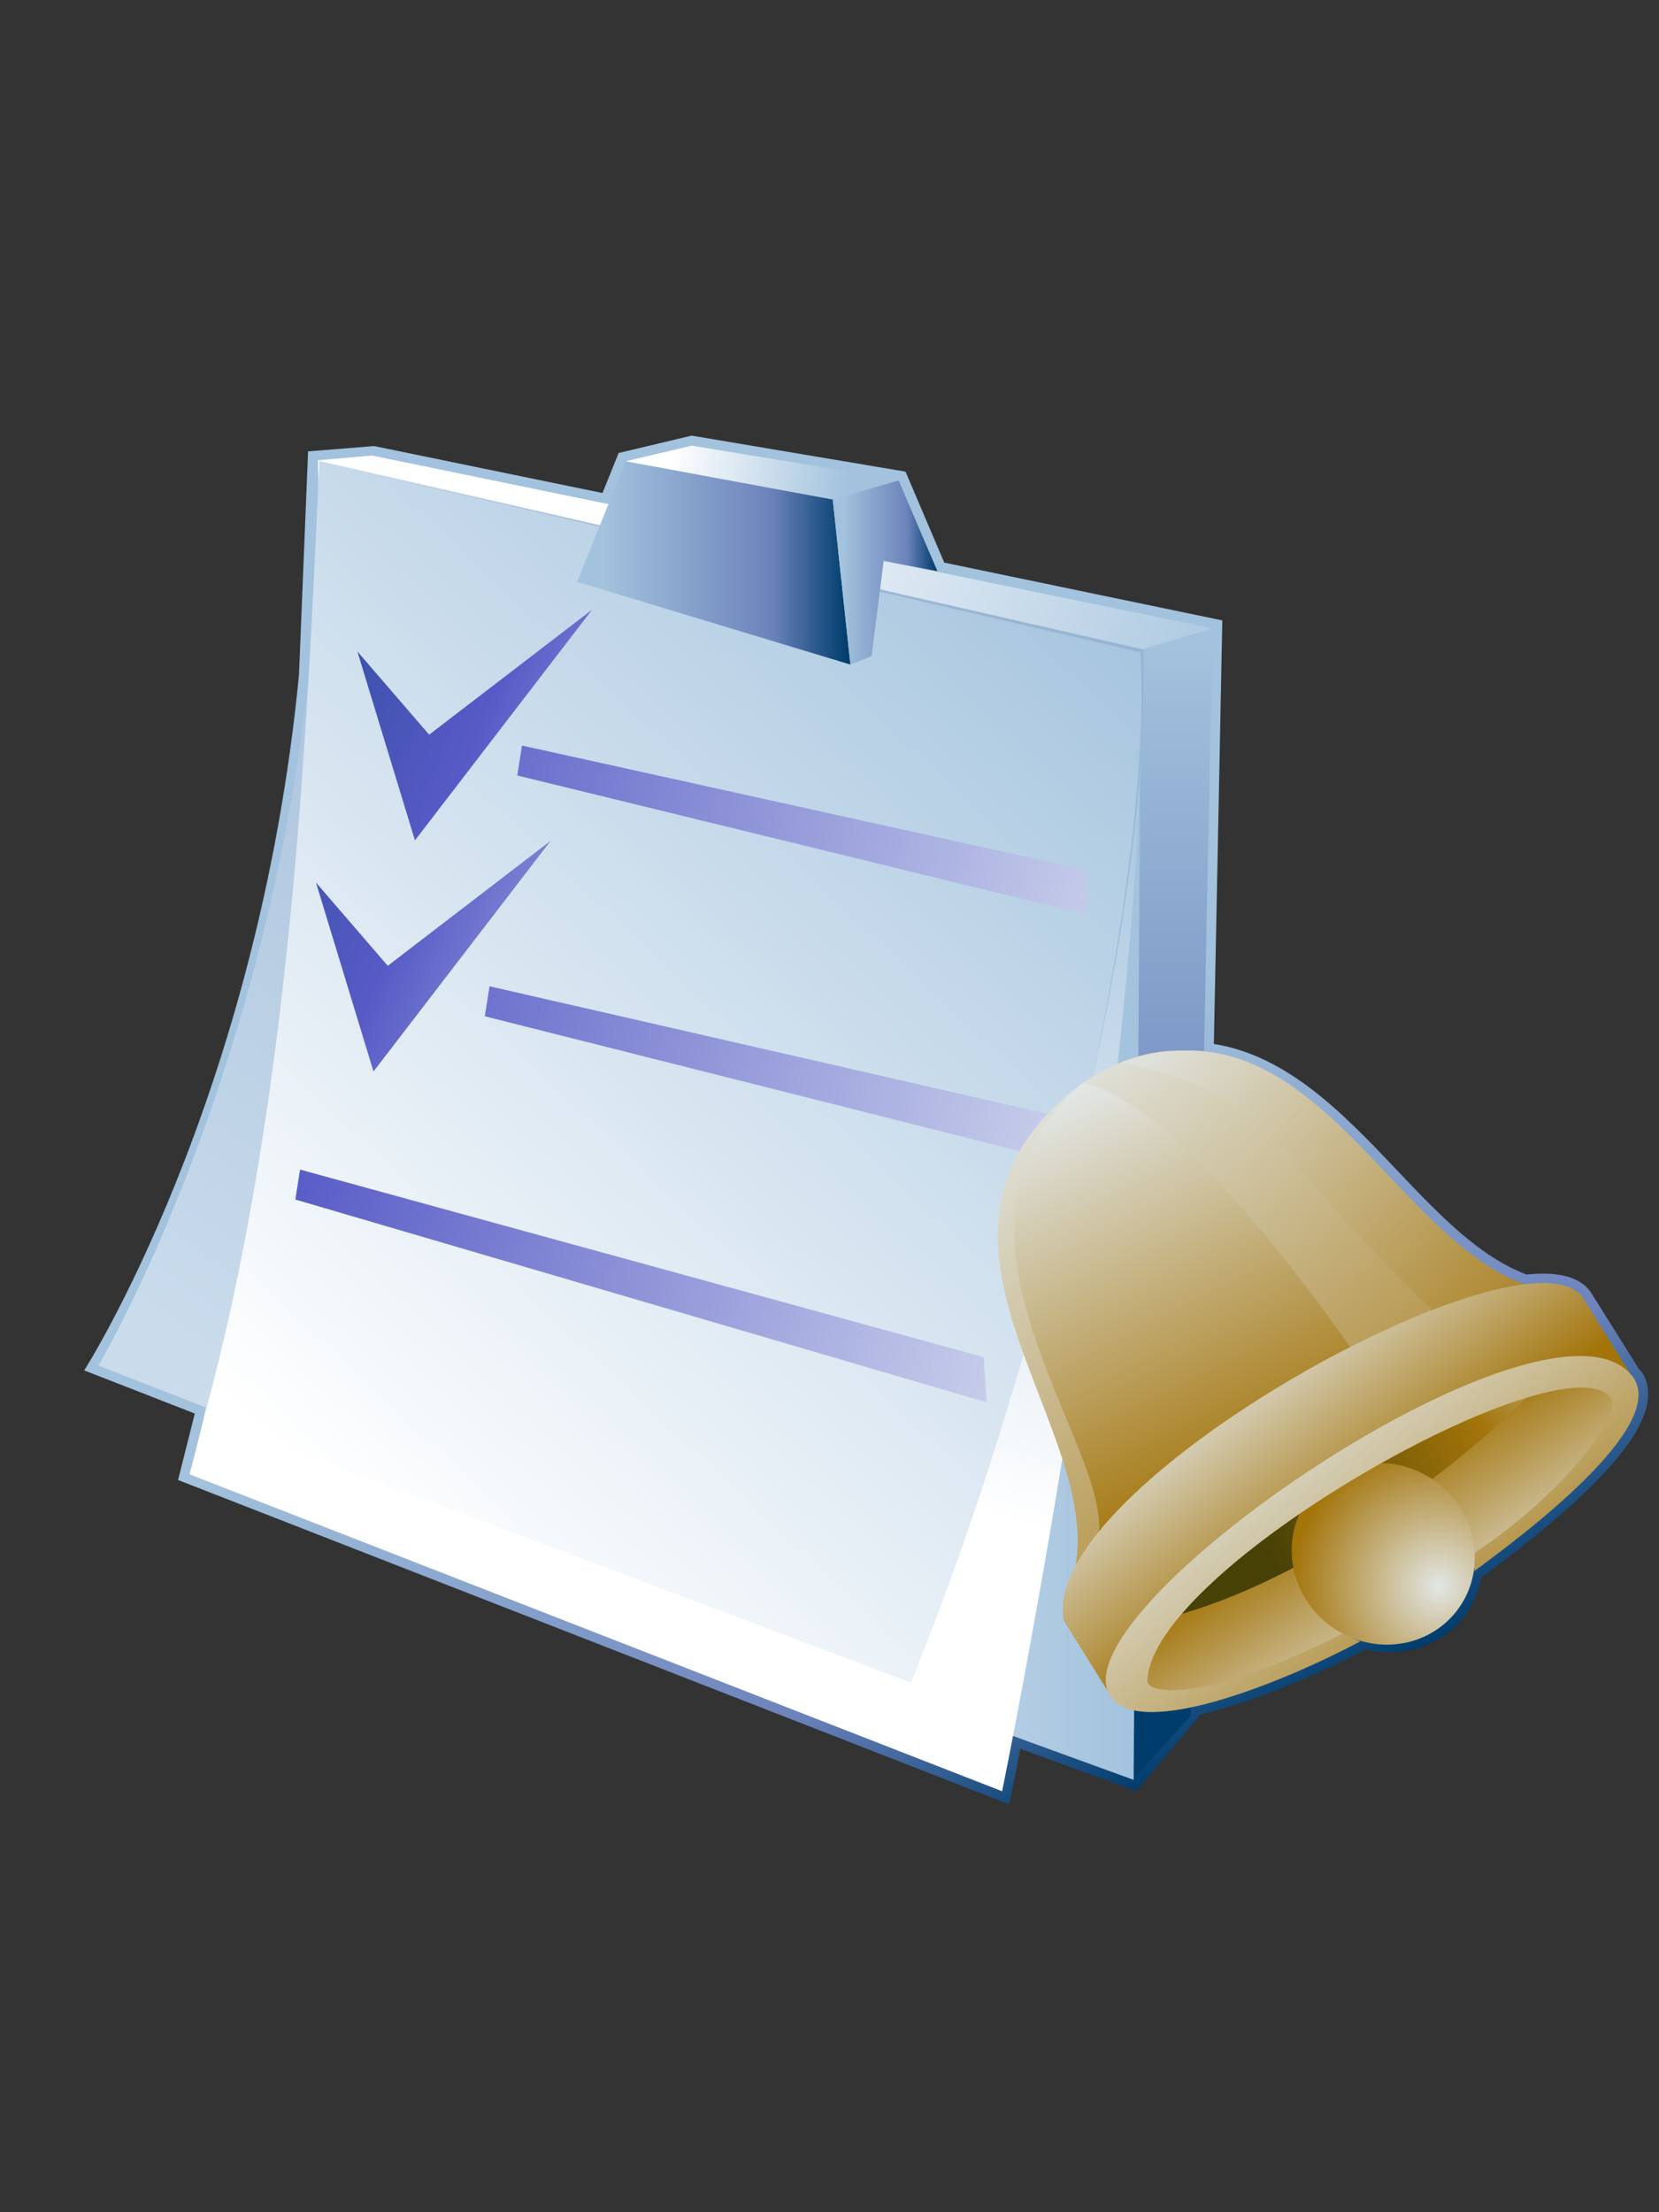 <?xml version="1.0" encoding="UTF-8"?>
<!DOCTYPE svg PUBLIC "-//W3C//DTD SVG 1.1 Tiny//EN" "http://www.w3.org/Graphics/SVG/1.1/DTD/svg11-tiny.dtd">
<svg width="60" height="80" viewBox="0 0 60 80">
<rect x="0" y="0" width="60" height="80" fill="#333333" stroke="none"/>
<linearGradient id="_390" gradientUnits="userSpaceOnUse" x1="26.61" y1="40.52" x2="39.48" y2="65.85">
<stop stop-color="#A2C2DD" offset="0.1"/>
<stop stop-color="#6C83BB" offset="0.71"/>
<stop stop-color="#003D6D" offset="0.99"/>
</linearGradient>
<path fill="url(#_390)" d="M22.373,16.382c0,0-0.435,1.078-0.583,1.447c-0.534-0.109-8.259-1.698-8.259-1.698l-2.389,0.192 l-0.329,8.085c-1.494,15.367-7.768,25.15-7.768,25.15s3.506,1.363,4,1.56C6.93,51.572,6.44,53.521,6.44,53.521l30.065,11.731 c0,0,0.295-1.497,0.396-2.011c0.643,0.229,4.199,1.525,4.199,1.525s2.321-2.754,2.321-2.768c1.981-0.459,4.341-1.49,5.94-2.343 c0,0,0.013-0.007,0.014-0.007c1.327,0.293,2.689-0.084,3.538-1.131c0.336-0.414,0.541-0.925,0.655-1.465 c3.853-2.844,5.826-4.934,6.021-6.389c0.013-0.082,0.099-0.729-0.289-1.134l-0.013-0.002l-1.717-2.74 c-0.364-0.592-1.163-0.821-2.359-0.696c-1.714-0.643-3.182-2.184-4.732-3.82c-1.933-2.039-3.94-4.101-6.578-4.518 c0.013-0.517,0.306-15.317,0.306-15.317s-9.707-2.019-10.056-2.09c-0.129-0.302-1.401-3.29-1.401-3.29l-7.736-1.303L22.373,16.382z"/>
<linearGradient id="_391" gradientUnits="userSpaceOnUse" x1="42.42" y1="19.51" x2="42.42" y2="57.26">
<stop stop-color="#A2C2DD" offset="0.1"/>
<stop stop-color="#6C83BB" offset="0.71"/>
<stop stop-color="#003D6D" offset="0.99"/>
</linearGradient>
<polygon fill="url(#_391)" points="40.988,64.337 43.07,62.05 43.85,22.724 41.063,23.464 "/>
<linearGradient id="_392" gradientUnits="userSpaceOnUse" x1="11.5" y1="40.5" x2="41.27" y2="40.5">
<stop stop-color="#FFFFFF" offset="0.15"/>
<stop stop-color="#A2C2DD" offset="1"/>
</linearGradient>
<polygon fill="url(#_392)" points="41,64.365 12.238,53.895 11.498,16.644 41.266,23.498 "/>
<linearGradient id="_393" gradientUnits="userSpaceOnUse" x1="19.28" y1="16.85" x2="46.34" y2="25.99">
<stop stop-color="#FFFFFF" offset="0.15"/>
<stop stop-color="#A2C2DD" offset="1"/>
</linearGradient>
<polygon fill="url(#_393)" points="43.85,22.724 13.46,16.474 11.498,16.644 41.266,23.498 "/>
<linearGradient id="_394" gradientUnits="userSpaceOnUse" x1="19.77" y1="55.67" x2="28.66" y2="23.46">
<stop stop-color="#FFFFFF" offset="0.15"/>
<stop stop-color="#A2C2DD" offset="1"/>
</linearGradient>
<path fill="url(#_394)" d="M11.551,16.687c0.174,18.98-4.698,36.627-4.698,36.627l29.39,11.463c0,0,5.45-26.589,5.028-41.27 L11.551,16.687z"/>
<linearGradient id="_395" gradientUnits="userSpaceOnUse" x1="12.47" y1="52.97" x2="42.1" y2="9.93">
<stop stop-color="#CADCEC" offset="0"/>
<stop stop-color="#87A8CB" offset="1"/>
</linearGradient>
<path fill="url(#_395)" d="M11.551,16.687c0.174,18.98-7.994,32.696-7.994,32.696l29.39,11.46c0,0,8.82-22.681,8.4-37.357 L11.551,16.687z"/>
<linearGradient id="_396" gradientUnits="userSpaceOnUse" x1="4.27" y1="57.95" x2="40.48" y2="19.3">
<stop stop-color="#FFFFFF" offset="0.15"/>
<stop stop-color="#A2C2DD" offset="1"/>
</linearGradient>
<path fill="url(#_396)" d="M11.551,16.687c-0.393,8.053-0.846,22.488-4.167,34.542l25.563,9.612 c5.271-12.977,8.742-29.517,8.302-37.252L11.551,16.687z"/>
<linearGradient id="_397" gradientUnits="userSpaceOnUse" x1="20.87" y1="20.36" x2="30.76" y2="20.36">
<stop stop-color="#A2C2DD" offset="0.1"/>
<stop stop-color="#6C83BB" offset="0.71"/>
<stop stop-color="#003D6D" offset="0.99"/>
</linearGradient>
<polygon fill="url(#_397)" points="20.872,21.042 30.756,24.033 30.117,18.062 22.63,16.681 "/>
<linearGradient id="_398" gradientUnits="userSpaceOnUse" x1="23.07" y1="16.4" x2="30.67" y2="17.56">
<stop stop-color="#FFFFFF" offset="0.15"/>
<stop stop-color="#A2C2DD" offset="1"/>
</linearGradient>
<polygon fill="url(#_398)" points="22.63,16.681 25.022,16.115 32.495,17.348 30.117,18.062 "/>
<linearGradient id="_399" gradientUnits="userSpaceOnUse" x1="30.12" y1="20.7" x2="33.9" y2="20.7">
<stop stop-color="#A2C2DD" offset="0.1"/>
<stop stop-color="#6C83BB" offset="0.71"/>
<stop stop-color="#003D6D" offset="0.99"/>
</linearGradient>
<polygon fill="url(#_399)" points="30.117,18.062 30.756,24.033 31.521,23.731 31.958,20.286 33.902,20.656 32.501,17.375 "/>
<linearGradient id="_400" gradientUnits="userSpaceOnUse" x1="47.5" y1="34.12" x2="-29.04" y2="16.85">
<stop stop-color="#E6EEF4" offset="0"/>
<stop stop-color="#575AC6" offset="0.44"/>
<stop stop-color="#003D6D" offset="0.94"/>
</linearGradient>
<polygon fill="url(#_400)" points="18.879,26.961 18.709,28.044 39.336,33.082 39.229,31.449 "/>
<polygon fill="url(#_400)" points="17.705,35.667 17.533,36.751 38.158,41.95 38.051,40.317 "/>
<polygon fill="url(#_400)" points="10.851,42.295 10.681,43.378 35.686,50.712 35.576,49.077 "/>
<linearGradient id="_403" gradientUnits="userSpaceOnUse" x1="31.62" y1="31.64" x2="-0.59" y2="18.62">
<stop stop-color="#E6EEF4" offset="0"/>
<stop stop-color="#575AC6" offset="0.44"/>
<stop stop-color="#003D6D" offset="0.94"/>
</linearGradient>
<polygon fill="url(#_403)" points="12.925,23.559 15.007,30.39 21.414,22.048 15.521,26.568 "/>
<polygon fill="url(#_403)" points="11.428,31.916 13.508,38.748 19.915,30.405 14.024,34.926 "/>
<linearGradient id="_405" gradientUnits="userSpaceOnUse" x1="60.55" y1="47.88" x2="44.67" y2="56.32">
<stop stop-color="#E6EEF4" offset="0"/>
<stop stop-color="#A3740A" offset="0.44"/>
<stop stop-color="#474105" offset="0.94"/>
</linearGradient>
<polygon fill="url(#_405)" points="41.213,61.33 58.165,50.845 55.823,47.211 39.206,57.68 "/>
<linearGradient id="_406" gradientUnits="userSpaceOnUse" x1="37.12" y1="39.02" x2="51.79" y2="57.74">
<stop stop-color="#E2E6E4" offset="0"/>
<stop stop-color="#A3740A" offset="1"/>
</linearGradient>
<path fill="url(#_406)" d="M55.624,46.602c-5.358-0.762-9.271-12.208-16.449-7.454c-7.478,5.571,1.183,12.659-0.396,18.007 C38.777,57.155,55.712,46.611,55.624,46.602z"/>
<linearGradient id="_407" gradientUnits="userSpaceOnUse" x1="37.52" y1="39.01" x2="54.75" y2="72.91">
<stop stop-color="#E6EEF4" offset="0"/>
<stop stop-color="#A3740A" offset="0.44"/>
<stop stop-color="#474105" offset="0.94"/>
</linearGradient>
<path fill="url(#_407)" d="M39.132,39.173c-6.204,5.461,1.447,13.42,0.55,16.644l9.201-7.021 C48.883,48.796,42.762,39.776,39.132,39.173z"/>
<linearGradient id="_408" gradientUnits="userSpaceOnUse" x1="40.64" y1="35.78" x2="77.16" y2="68.26">
<stop stop-color="#E6EEF4" offset="0"/>
<stop stop-color="#A3740A" offset="0.44"/>
<stop stop-color="#474105" offset="0.94"/>
</linearGradient>
<path fill="url(#_408)" d="M40.706,38.412c5.853,1.538,4.438,2.646,11.163,9.021l3.841-0.813 C50.499,45.373,47.65,35.893,40.706,38.412z"/>
<linearGradient id="_409" gradientUnits="userSpaceOnUse" x1="52.9" y1="59.83" x2="48.93" y2="53.8">
<stop stop-color="#E2E6E4" offset="0"/>
<stop stop-color="#A3740A" offset="1"/>
</linearGradient>
<path fill="url(#_409)" d="M40.443,58.83c7.267-0.77,16.637-9.298,16.054-10.243l2.418,1.05 c0.181,5.487-13.502,12.021-17.556,11.982L40.443,58.83z"/>
<linearGradient id="_410" gradientUnits="userSpaceOnUse" x1="44.59" y1="48.76" x2="49.48" y2="55.14">
<stop stop-color="#E2E6E4" offset="0"/>
<stop stop-color="#A3740A" offset="1"/>
</linearGradient>
<path fill="url(#_410)" d="M54.662,50.04l-11.314,6.573l-3.14,4.771c0,0-1.324-2.116-1.726-2.764 c-1.063-4.839,16.906-14.699,18.793-11.646c0.396,0.646,1.727,2.766,1.727,2.766L54.662,50.04z"/>
<radialGradient id="_411" gradientUnits="userSpaceOnUse" cx="52.03" cy="57.35" r="5.32">
<stop stop-color="#E2E6E4" offset="0"/>
<stop stop-color="#A3740A" offset="1"/>
</radialGradient>
<path fill="url(#_411)" d="M52.059,53.682c1.444,1.166,1.705,3.241,0.584,4.625c-1.123,1.389-3.205,1.563-4.646,0.396 c-1.445-1.169-1.707-3.24-0.585-4.628C48.536,52.688,50.613,52.51,52.059,53.682z"/>
<linearGradient id="_412" gradientUnits="userSpaceOnUse" x1="45.83" y1="50.59" x2="54.27" y2="61.72">
<stop stop-color="#E2E6E4" offset="0"/>
<stop stop-color="#A3740A" offset="1"/>
</linearGradient>
<path fill="url(#_412)" d="M40.164,61.35c1.08,1.572,6.219-0.494,9.035-1.994l-0.661-0.272 c-4.963,2.505-7.056,2.19-7.04,1.699c0.118-4.054,14.844-12.347,16.716-10.28c0.584,0.645-1.815,3.621-4.872,5.646l-0.023,0.666 c1.701-1.25,7.113-5.278,5.711-7.055C56.018,45.956,38.045,58.268,40.164,61.35z"/>
</svg>